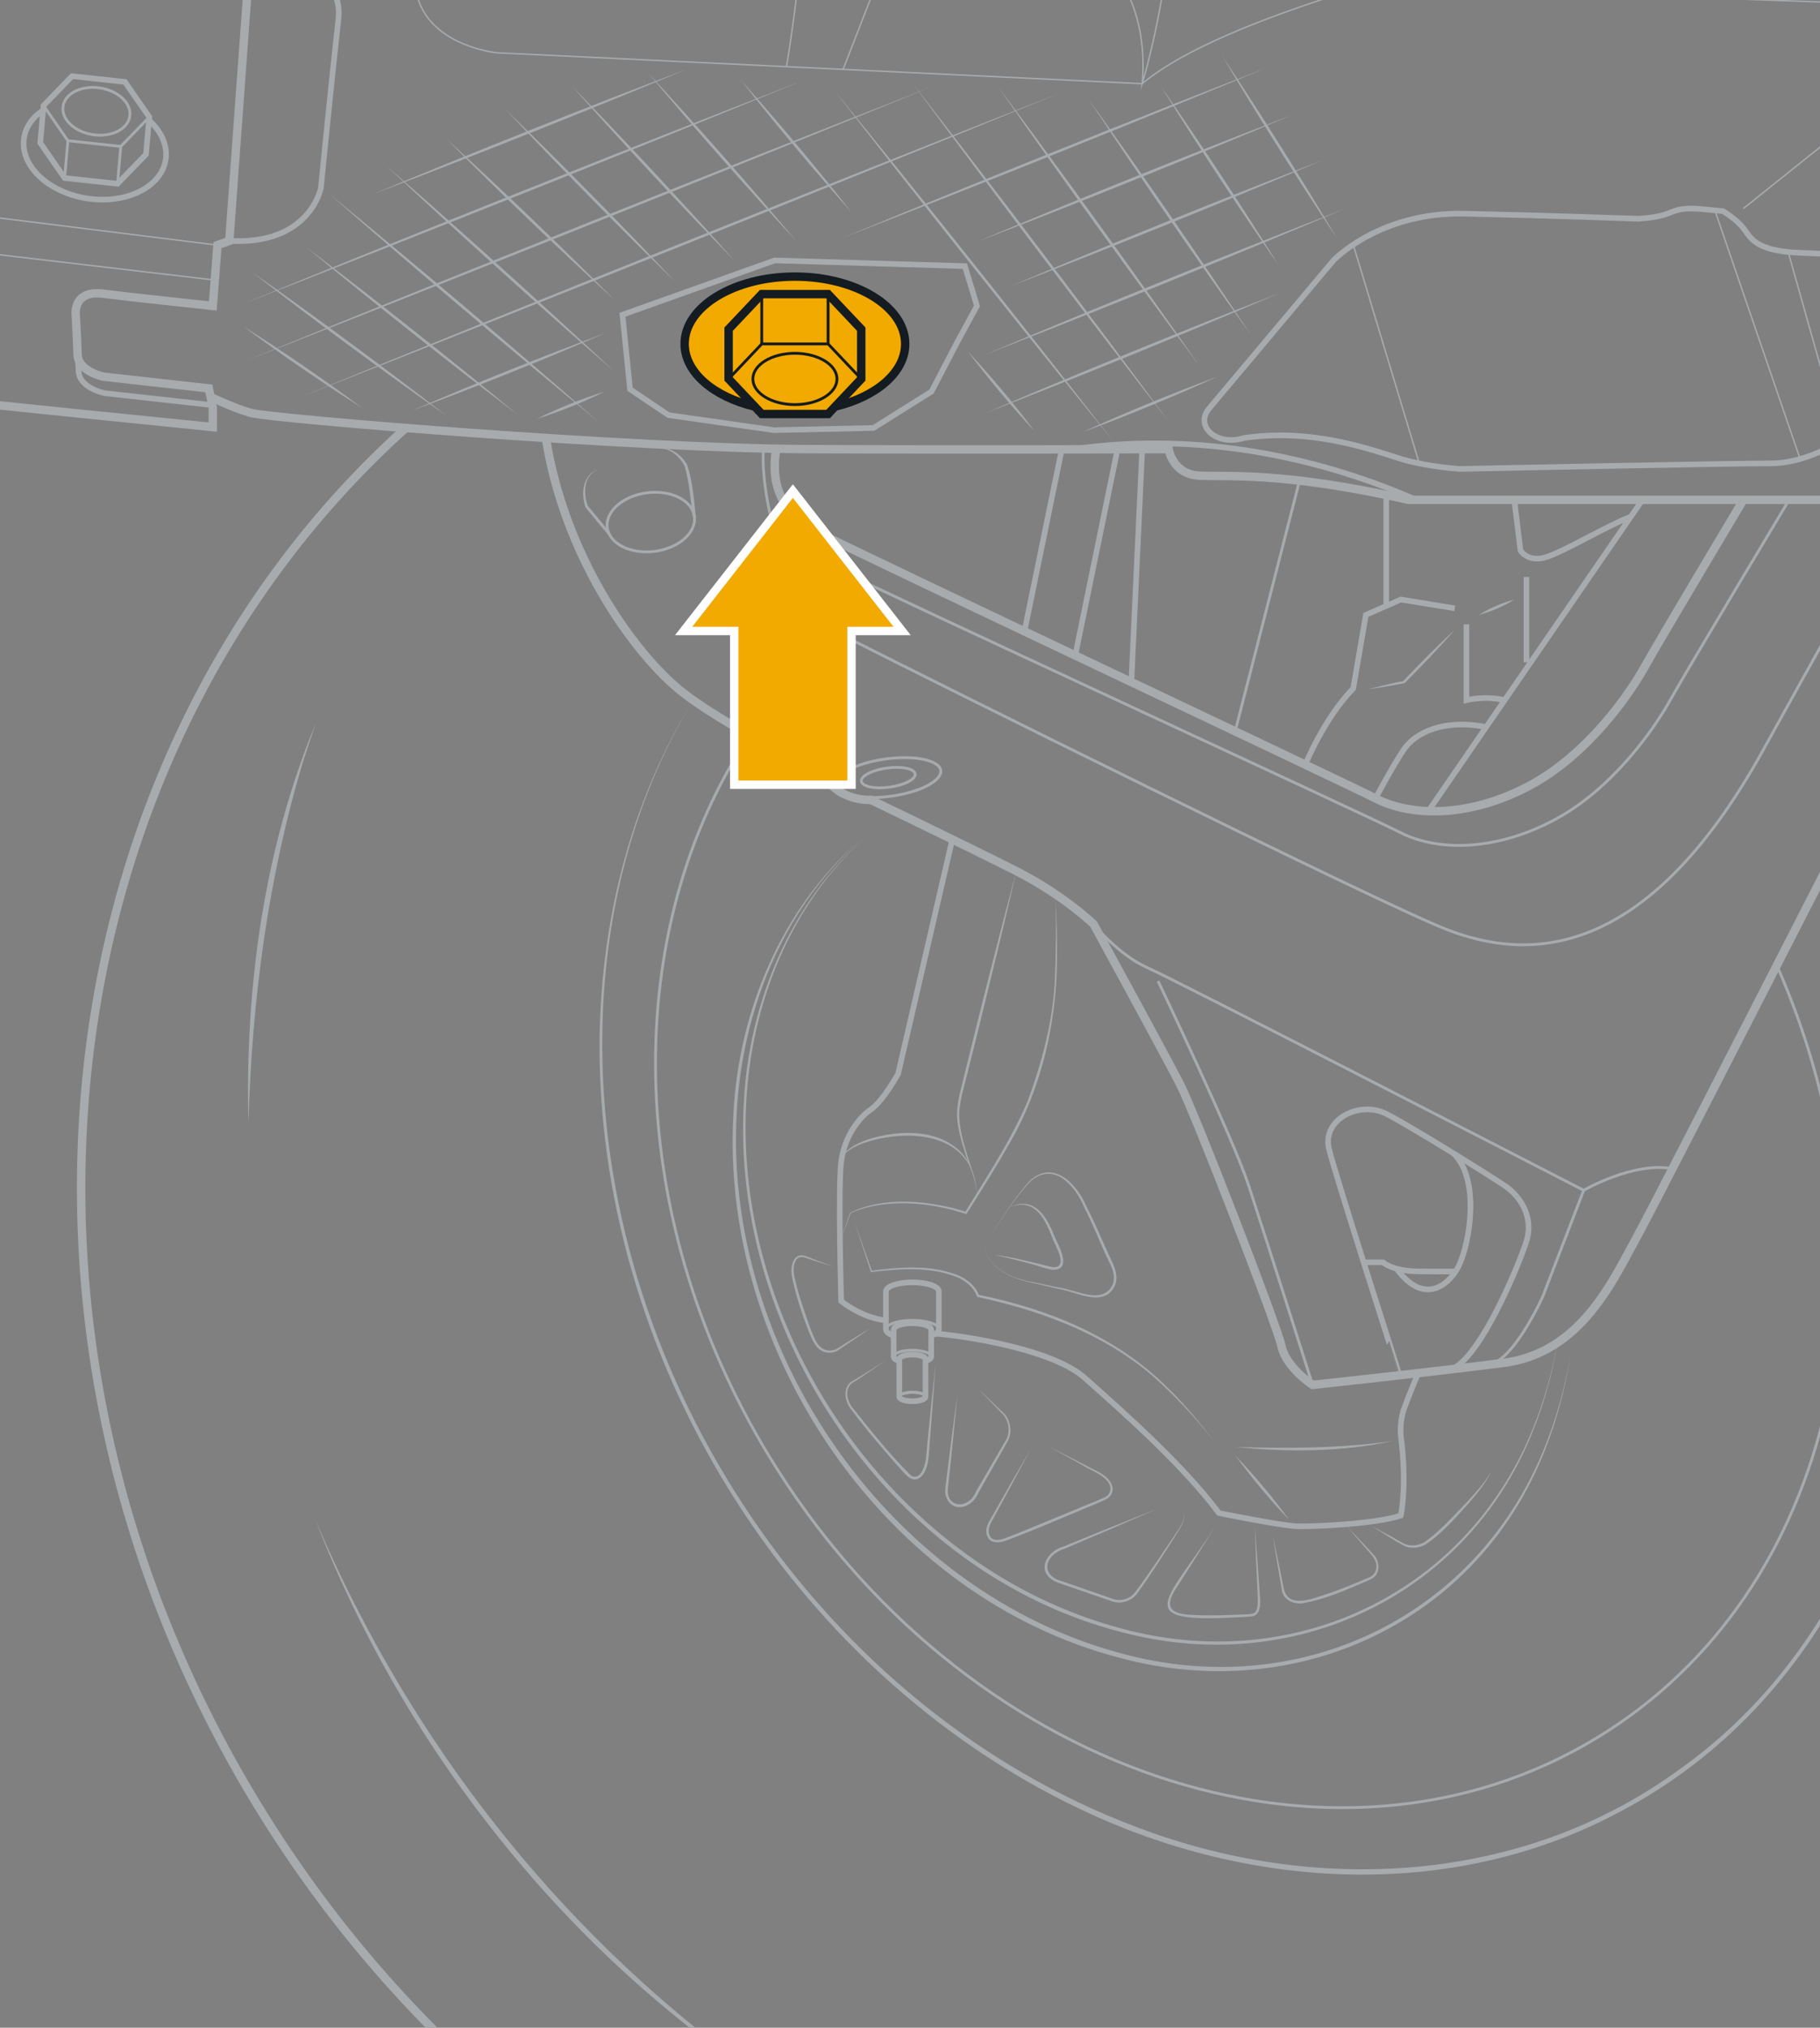 <?xml version="1.0" encoding="UTF-8"?><svg xmlns="http://www.w3.org/2000/svg" width="325" height="362" viewBox="0 0 325 362"><rect x="0" y="0" width="325" height="362" fill="#808080" stroke="none"/><g id="uuid-30154593-2d62-41d2-8bd2-15431ec624c9"><ellipse cx="17.217" cy="19.871" rx="4.218" ry="6.026" transform="translate(-5.004 33.925) rotate(-81.406)" style="fill:none; stroke:#a7abae; stroke-miterlimit:10; stroke-width:.5px;"/><path d="m26.672,21.528c1.984,1.812,3.125,4.085,2.971,6.423-.317,4.946-6.26,8.334-13.28,7.582-7.021-.761-12.456-5.39-12.139-10.336.145-2.274,1.477-4.212,3.56-5.571" style="fill:none; stroke:#a7abae; stroke-miterlimit:10;"/><polygon points="26.658 20.893 22.307 14.621 12.865 13.599 7.775 18.849 7.188 25.512 11.539 31.784 20.981 32.806 26.071 27.556 26.658 20.893" style="fill:none; stroke:#a7abae; stroke-miterlimit:10;"/><polyline points="7.775 18.849 12.126 25.12 21.568 26.142 26.658 20.893" style="fill:none; stroke:#a7abae; stroke-miterlimit:10; stroke-width:.5px;"/><line x1="12.126" y1="25.12" x2="11.539" y2="31.784" style="fill:none; stroke:#a7abae; stroke-miterlimit:10; stroke-width:.5px;"/><polygon points="172.296 47.511 138.343 46.494 111.153 56.189 112.506 69.49 119.374 74.112 138.207 76.795 155.981 76.405 166.344 69.896 171.079 60.811 174.46 54.61 172.296 47.511" style="fill:none; stroke:#a7abae; stroke-miterlimit:10;"/><path d="m37.294,70.837c.541.006,3.788,1.809,7.44,2.869s68.448,6.336,99.155,6.471,64.795,0,64.795,0c0,0,.676,4.464,5.411,4.734s14.745-.812,37.47,4.329h123.909" style="fill:none; stroke:#a7abae; stroke-miterlimit:10; stroke-width:1.5px;"/><path d="m359.783,89.24s-63.172,123.774-67.501,131.62-10.01,20.697-23.808,22.455c-13.798,1.758-34.089,3.923-34.089,3.923,0,0-4.734-3.111-5.546-6.899s-15.421-41.529-18.127-46.804-15.421-28.542-15.421-28.542c0,0-5.276-5.14-13.798-9.469s-25.972-12.716-25.972-12.716c0,0-5.952.406-8.657-4.87,0,0-18.127-8.522-25.972-15.15-7.846-6.628-20.06-23.452-23.422-44.597" style="fill:none; stroke:#a7abae; stroke-miterlimit:10; stroke-width:1.5px;"/><path d="m138.609,80.038c-.57,3.939-.998,10.636,7.552,15.053s92.766,44.032,99.464,47.452,17.1,3.277,27.502-2.28,17.812-16.245,20.662-21.375,17.527-29.649,17.527-29.649" style="fill:none; stroke:#a7abae; stroke-miterlimit:10; stroke-width:1.5px;"/><path d="m138.358,83.716c.612,5.524,1.827,13.056,10.377,17.473s94.654,44.032,101.351,47.452,17.1,3.277,27.502-2.28,17.812-16.245,20.662-21.375,21.071-35.476,21.071-35.476" style="fill:none; stroke:#a7abae; stroke-miterlimit:10; stroke-width:.5px;"/><path d="m136.334,80.06c-.575,6.624,2.56,27.429,15.385,33.984,12.825,6.555,94.598,47.218,106.584,51.881,14.255,5.546,35.487,6.116,56.577-32.073,17.825-32.277,25.08-44.611,25.08-44.611" style="fill:none; stroke:#a7abae; stroke-miterlimit:10; stroke-width:.5px;"/><ellipse cx="116.219" cy="93.206" rx="7.837" ry="5.272" transform="translate(-10.681 15.164) rotate(-7.138)" style="fill:none; stroke:#a7abae; stroke-miterlimit:10; stroke-width:.5px;"/><ellipse cx="158.615" cy="138.824" rx="4.845" ry="1.721" transform="translate(-17.228 22.592) rotate(-7.729)" style="fill:none; stroke:#a7abae; stroke-miterlimit:10; stroke-width:.5px;"/><ellipse cx="158.615" cy="138.824" rx="9.459" ry="3.36" transform="translate(-17.228 22.592) rotate(-7.729)" style="fill:none; stroke:#a7abae; stroke-miterlimit:10; stroke-width:.5px;"/><path d="m249.906,245.524c.052-.006-11.304-35.185-12.586-40.43s5.478-8.741,10.373-6.177,18.531,11.072,21.095,12.82,5.245,5.421,3.73,10.053-8.168,20.514-13.292,22.655" style="fill:none; stroke:#a7abae; stroke-miterlimit:10;"/><path d="m259.525,205.886c4.835,4.57,2.98,15.905.989,20.071-1.423,2.976-5.95,7.566-11.15.522" style="fill:none; stroke:#a7abae; stroke-miterlimit:10;"/><path d="m243.509,225.357h3.46s1.576,1.549,6.278,1.621c2.147.027,4.62.027,6.676.027" style="fill:none; stroke:#a7abae; stroke-miterlimit:10;"/><path d="m252.958,89.241c-20.083-8.733-41.389-11.994-61.617-9.013h-.018" style="fill:none; stroke:#a7abae; stroke-miterlimit:10;"/><path d="m324.829,157.643c10.748,20.405,17.237,43.217,17.722,66.331,1.159,39.745-16.83,80.1-52.873,99.255-29.329,15.917-64.8,14.327-94.687.722-52.143-23.688-87.762-79.602-87.931-136.785-.013-21.693,5.254-43.636,16.713-62.17-11.304,18.595-16.398,40.525-16.224,62.169.349,59.535,39.342,117.899,95.34,138.986,31.773,12.16,68.71,10.269,96.722-10.061,29.201-20.524,43.379-57.15,42.434-92.105-.345-23.081-6.624-45.879-17.216-66.341h0Z" style="fill:#a7abae; stroke-width:0px;"/><path d="m317.292,172.354c23.353,52.857,10.689,111.847-32.059,137.846-47.295,28.779-113.523,6.26-147.919-50.285-26.442-43.464-26.379-94.382-3.442-128.688" style="fill:none; stroke:#a7abae; stroke-miterlimit:10; stroke-width:.5px;"/><path d="m153.484,150.082c-13.775,12.283-21.002,30.535-21.936,48.719-2.285,42.519,27.395,85.465,68.874,96.427,31.118,8.403,62.528-6.033,75.068-36.012,2.353-5.625,4.004-11.541,4.982-17.569-.898,6.04-2.471,11.987-4.756,17.663-12.153,30.416-44.223,45.057-75.5,36.724-42.019-10.767-71.729-54.426-69.246-97.267.953-18.27,8.567-36.587,22.515-48.686h0Z" style="fill:#a7abae; stroke-width:0px;"/><path d="m154.684,149.352c-13.431,11.938-20.51,29.715-21.422,47.428-2.247,41.432,26.653,83.323,67.096,93.974,30.258,8.19,61.016-5.937,73.133-35.14,2.283-5.482,3.882-11.245,4.825-17.115-.883,5.879-2.424,11.665-4.656,17.186-11.871,29.56-43.03,43.797-73.458,35.675-40.849-10.505-69.77-52.93-67.375-94.603.926-17.778,8.295-35.603,21.855-47.403h0Z" style="fill:#a7abae; stroke-width:0px;"/><path d="m345.302,117.595c3.705,5.046,7.22,10.291,10.535,15.744,57.061,93.802,33.916,212.072-51.698,264.16-85.623,52.078-201.284,18.253-258.353-75.558C-5.251,238.039,7.875,134.571,72.463,76.405" style="fill:none; stroke:#a7abae; stroke-miterlimit:10; stroke-width:1.5px;"/><path d="m-37.814,73.381s10.686,3.981,12.874,4.809,3.366,1.417,2.861-.602-1.43-5.974-1.43-5.974c0,0,.421-1.807,9.087-.777s52.421,5.405,52.421,5.405v-3.45l-.704-3.45-18.817-2.094s-4.544-.935-4.628-3.964-.337-7.236-.337-7.236c0,0-.421-4.291,4.88-3.618s19.605,2.188,19.605,2.188l.841-10.854,2.104-.757,6.311-86.498" style="fill:none; stroke:#a7abae; stroke-miterlimit:10; stroke-width:1.5px;"/><path d="m38.356,72.371l-19.699-2.178s-4.544-.935-4.628-3.964l-.212-3.929" style="fill:none; stroke:#a7abae; stroke-miterlimit:10;"/><polyline points="38.84 43.763 -26.707 35.601 -44.63 28.112" style="fill:none; stroke:#a7abae; stroke-miterlimit:10; stroke-width:.25px;"/><line x1="38.356" y1="49.998" x2="-19.723" y2="43.174" style="fill:none; stroke:#a7abae; stroke-miterlimit:10; stroke-width:.25px;"/><path d="m108.588,95.464l-4.038-4.884c-.62-1.849-.639-4.158.666-5.718.404-.521.984-.849,1.546-1.146-.544.334-1.09.693-1.448,1.224-1.2,1.445-.853,4.012-.378,5.322-0,0,4.038,4.884,4.038,4.884l-.385.319h0Z" style="fill:#a7abae; stroke-width:0px;"/><path d="m123.748,92.257c-.448-2.998-.634-6.102-1.482-9.002-.683-1.476-2.35-3.049-4.034-3.195,1.813-.153,3.711,1.437,4.498,3.0.968,2.964,1.191,6.077,1.516,9.146,0,0-.497.051-.497.051h0Z" style="fill:#a7abae; stroke-width:0px;"/><path d="m195.292,164.992s4.438,5.481,9.559,7.741,77.951,39.763,77.951,39.763c0,0,8.895-5.158,15.854-3.859" style="fill:none; stroke:#a7abae; stroke-miterlimit:10; stroke-width:.5px;"/><path d="m282.802,212.496l-7.31,18.978s-5.234,11.634-9.737,12.182" style="fill:none; stroke:#a7abae; stroke-miterlimit:10; stroke-width:.5px;"/><path d="m206.794,175.143s13.333,27.864,16.163,36.45,11.429,35.645,11.429,35.645" style="fill:none; stroke:#a7abae; stroke-miterlimit:10; stroke-width:.5px;"/><path d="m145.216,377.054c-18.951-11.1-35.986-25.497-50.384-42.071-16.318-18.801-29.499-40.393-38.499-63.609,2.308,5.378,4.768,10.687,7.46,15.877,18.63,36.404,46.735,68.01,81.422,89.803h0Z" style="fill:#a7abae; stroke-width:0px;"/><path d="m366.107,52.216l-33.772,24.189s-8.105,6.319-16.098,6.319-55.611.992-55.611.992c0,0-4.841-.317-9.231-1.442s-15.799-6.07-29.255-4.083c-4.894,1.532-8.877-2.111-6.232-5.26l22.206-26.436s8.214-8.687,23.412-8.349,30.958.901,30.958.901c0,0,3.377-.132,5.291-.91s2.927-1.116,6.417-.778l3.49.338s2.318,1.351,3.635,3.039,1.993,4.053,9.986,4.39c7.993.338,53.472,2.252,53.472,2.252" style="fill:none; stroke:#a7abae; stroke-miterlimit:10;"/><line x1="241.649" y1="43.675" x2="253.442" y2="82.736" style="fill:none; stroke:#a7abae; stroke-miterlimit:10; stroke-width:.25px;"/><line x1="306.231" y1="37.554" x2="321.445" y2="81.929" style="fill:none; stroke:#a7abae; stroke-miterlimit:10; stroke-width:.25px;"/><polyline points="319.322 44.986 325.13 65.612 349.781 46.324" style="fill:none; stroke:#a7abae; stroke-miterlimit:10; stroke-width:.25px;"/><line x1="311.317" y1="37.226" x2="367.007" y2="-7.335" style="fill:none; stroke:#a7abae; stroke-miterlimit:10; stroke-width:.25px;"/><path d="m83.764-72.51s-8.624,54.49-9.604,67.426,14.505,14.505,14.505,14.505l115.301,5.524c14.553-12.312,57.773-22.28,57.773-22.28l8.624-11.983,5.594,17.949,58.594,2.053-5.692-17.013-58.497-2.989" style="fill:none; stroke:#a7abae; stroke-linecap:round; stroke-linejoin:round; stroke-width:.25px;"/><path d="m44.792-9.742s16.824,2.699,15.648,13.087-3.136,30.185-3.136,30.185c0,0-1.865,10.261-16.36,9.476" style="fill:none; stroke:#a7abae; stroke-miterlimit:10;"/><path d="m163.343-22.528s43.611,3.012,40.622,37.473c0,0,11.809-38.438,0-58.438" style="fill:none; stroke:#a7abae; stroke-miterlimit:10; stroke-width:.25px;"/><path d="m140.442,11.902s4.761-27.57,2.365-38.546-9.464-40.965-9.464-40.965" style="fill:none; stroke:#a7abae; stroke-miterlimit:10; stroke-width:.25px;"/><line x1="150.554" y1="12.386" x2="184.708" y2="-75.45" style="fill:none; stroke:#a7abae; stroke-miterlimit:10; stroke-width:.25px;"/><line x1="255.06" y1="144.811" x2="293.1" y2="89.51" style="fill:none; stroke:#a7abae; stroke-miterlimit:10;"/><path d="m233.086,136.508s3.37-8.307,8.563-13.599l2.253-13.133,6.239-2.744,9.637,1.568" style="fill:none; stroke:#a7abae; stroke-miterlimit:10;"/><line x1="247.545" y1="108.174" x2="247.545" y2="88.367" style="fill:none; stroke:#a7abae; stroke-miterlimit:10;"/><line x1="202.029" y1="121.77" x2="203.965" y2="80.192" style="fill:none; stroke:#a7abae; stroke-miterlimit:10;"/><path d="m170.056,149.854l-9.679,41.854s-2.679,4.86-4.854,6.35-4.724,4.822-5.312,9.33,0,24.893,0,24.893c0,0,3.681,3.04,7.993,3.432" style="fill:none; stroke:#a7abae; stroke-miterlimit:10;"/><line x1="21.568" y1="26.142" x2="20.981" y2="32.806" style="fill:none; stroke:#a7abae; stroke-miterlimit:10; stroke-width:.5px;"/><path d="m44.371,200.449c-.651-24.134,2.74-48.782,11.962-71.192-.494,1.489-1.666,5.035-2.14,6.457-6.345,20.958-9.209,42.879-9.822,64.734h0Z" style="fill:#a7abae; stroke-width:0px;"/><path d="m160.591,242.636c0-.441,1.047-.798,2.338-.798s2.338.357,2.338.798v6.722c0,.441-1.047.798-2.338.798s-2.338-.357-2.338-.798v-6.722Z" style="fill:none; stroke:#a7abae; stroke-miterlimit:10; stroke-width:.5px;"/><path d="m160.591,249.358c0-.441,1.047-.798,2.338-.798s2.338.357,2.338.798" style="fill:none; stroke:#a7abae; stroke-miterlimit:10; stroke-width:.5px;"/><path d="m160.591,242.636c0-.441,1.047-.798,2.338-.798s2.338.357,2.338.798v6.722c0,.441-1.047.798-2.338.798s-2.338-.357-2.338-.798v-6.722Z" style="fill:none; stroke:#a7abae; stroke-miterlimit:10;"/><path d="m160.591,249.358c0-.441,1.047-.798,2.338-.798s2.338.357,2.338.798" style="fill:none; stroke:#a7abae; stroke-miterlimit:10; stroke-width:.5px;"/><path d="m165.269,243.012c.625-.208,1.015-.498,1.015-.815v-4.819c0-.634-1.504-1.151-3.352-1.151-1.857,0-3.352.516-3.352,1.151v4.819c0,.317.39.607,1.015.815" style="fill:none; stroke:#a7abae; stroke-miterlimit:10;"/><path d="m159.577,242.192c0-.632,1.501-1.144,3.352-1.144s3.352.512,3.352,1.144" style="fill:none; stroke:#a7abae; stroke-miterlimit:10; stroke-width:.5px;"/><path d="m166.284,238.456c.852-.29,1.368-.689,1.368-1.132v-6.785c0-.888-2.12-1.612-4.72-1.612-2.609,0-4.729.725-4.729,1.612v6.785c0,.444.534.852,1.377,1.141" style="fill:none; stroke:#a7abae; stroke-miterlimit:10;"/><path d="m158.208,237.323c0-.89,2.114-1.611,4.721-1.611s4.721.721,4.721,1.611" style="fill:none; stroke:#a7abae; stroke-miterlimit:10; stroke-width:.5px;"/><path d="m167.052,238.109c2.074.042,20.299,2.215,26.662,7.887s17.396,15.331,23.948,24.124c0,0,11.155,2.273,14.005,2.358s13.865-.389,18.474-1.909c0,0,1.185-5.32,0-14.249,0,0-.231-2.47.527-4.655s2.577-6.522,2.577-6.522" style="fill:none; stroke:#a7abae; stroke-miterlimit:10;"/><path d="m184.074,258.654c-2.194,4.136-4.407,8.254-6.649,12.354-.541.926-1.192,2.044-.702,3.112.484,1.116,1.872.839,2.812.473,2.181-.814,4.343-1.722,6.504-2.615l6.49-2.676c1.07-.475,3.82-1.528,4.827-2.028,1.067-.533,1.215-1.812.494-2.712-1.041-1.406-2.83-1.952-4.286-2.847,0,0-6.141-3.401-6.141-3.401,0,0,6.26,3.187,6.26,3.187,1.513.88,3.348,1.41,4.452,2.857.365.485.618,1.113.535,1.77-.087.662-.573,1.195-1.101,1.506-1.066.551-3.739,1.578-4.864,2.087,0,0-6.475,2.718-6.475,2.718-2.171.88-4.331,1.773-6.541,2.581-1.082.45-2.819.633-3.36-.728-.543-1.256.105-2.409.75-3.447,2.307-4.082,4.642-8.147,6.996-12.193h0Z" style="fill:#a7abae; stroke-width:0px;"/><path d="m211.148,269.574c.969,1.808-.753,3.639-1.596,5.144-2.018,3.189-4.036,6.365-6.254,9.426-1.056,1.795-3.388,2.41-5.175,1.574,0,0-8.662-2.978-8.662-2.978-.712-.228-1.486-.559-2.081-1.121-2.137-2.068.16-4.877,2.43-5.481,5.647-2.312,11.307-4.592,16.983-6.829-5.589,2.447-11.194,4.851-16.812,7.224-3.396,1.058-4.318,4.702-.351,5.75-0,0,8.634,3.001,8.634,3.001,1.708.785,3.694.251,4.697-1.397,1.992-2.583,4.563-6.541,6.434-9.271.894-1.48,2.651-3.213,1.752-5.043h0Z" style="fill:#a7abae; stroke-width:0px;"/><path d="m174.637,247.885l4.292,4.098c1.555,1.294,2.008,3.831.875,5.567-1.361,2.39-3.785,6.689-5.129,9.032-1.162,2.825-4.902,3.652-5.826.317-.197-.917.123-2.107.183-3.013.591-4.878,1.225-9.846,1.901-14.706-.487,5.377-1.039,10.85-1.633,16.221-.614,3.872,3.635,4.184,4.955.932,1.345-2.315,3.835-6.612,5.21-8.961,1.094-1.597.744-3.927-.713-5.221l-4.115-4.265h0Z" style="fill:#a7abae; stroke-width:0px;"/><path d="m158.204,242.802c-1.954,1.358-3.864,2.793-5.915,4.012-1.619,1.072-1.038,3.405.09,4.672,3.259,4.068,6.569,8.278,10.294,11.926,1.527.968,2.354-1.319,2.596-2.491.191-.999.34-3.649.479-4.705.405-4.211.842-8.419,1.305-12.623-.279,4.221-.584,8.437-.921,12.65l-.254,3.16c-.115,1.582-.332,3.457-1.724,4.492-1.673.969-2.983-1.436-4.013-2.372-2.784-3.194-5.539-6.4-8.07-9.811-1.186-1.36-1.74-4.034.098-5.13,2.071-1.156,4.041-2.493,6.038-3.779h0Z" style="fill:#a7abae; stroke-width:0px;"/><path d="m155.607,237.003c-2.045,1.408-4.088,2.819-6.157,4.19-.566.269-1.184.352-1.8.269-1.913-.283-2.653-2.381-3.286-3.892-1.236-3.228-2.306-6.474-2.985-9.87-.271-1.782.337-4.321,2.669-3.389,1.604.619,3.169,1.284,4.819,1.771-1.11-.268-2.203-.604-3.289-.96l-1.615-.553c-2.109-.787-2.407,1.547-2.161,3.079.691,3.297,1.848,6.579,2.996,9.749.622,1.484,1.187,3.325,2.917,3.672.491.107,1.164-.003,1.548-.165,2.098-1.326,4.222-2.613,6.344-3.902h0Z" style="fill:#a7abae; stroke-width:0px;"/><path d="m217.021,272.479c-2.139,3.446-4.299,6.878-6.487,10.293-2.351,3.323-2.523,5.307,2.153,5.52,3.023.178,6.06.073,9.088-.056.964-.105,2.197.129,2.572-.708.358-.835.266-1.904.233-2.893-.204-4.05-.375-8.102-.52-12.155.329,4.042.633,8.086.903,12.131.112,1.341.338,3.905-1.633,3.985-22.089,1.452-15.377-2.034-6.309-16.115h0Z" style="fill:#a7abae; stroke-width:0px;"/><path d="m227.273,274.051c.687,3.189,1.35,6.384,1.98,9.586.874,3.824,5.627,1.538,8.116.795,1.535-.53,3.052-1.117,4.557-1.737l2.247-.954c.763-.279,1.364-.75,1.544-1.508.444-1.675-1.03-2.852-2.008-4.026,0,0-3.177-3.728-3.177-3.728l3.352,3.558c.555.611,1.098,1.163,1.66,1.827.757,1.025.897,2.668-.092,3.612-.318.315-.746.505-1.104.661-3.744,1.61-7.535,3.334-11.577,4.057-1.671.333-3.785-.607-3.895-2.493-.564-3.21-1.095-6.427-1.602-9.649h0Z" style="fill:#a7abae; stroke-width:0px;"/><path d="m245.043,272.479l3.088,1.667c.901.438,2.146,1.327,3.058,1.614,1.08.285,2.256.104,3.218-.467,2.806-1.995,5.179-4.688,7.576-7.168,1.545-1.735,3.211-3.425,4.314-5.486-.956,2.154-2.527,3.955-4.028,5.742-2.383,2.604-4.695,5.305-7.639,7.308-1.054.602-2.374.818-3.549.44-2.158-1.084-4.033-2.416-6.04-3.648h0Z" style="fill:#a7abae; stroke-width:0px;"/><path d="m152.537,218.007s3.179,8.93,3.179,8.93c0,0-.125-.076-.125-.076,5.114-.676,10.574-1.121,15.48.806,1.608.671,3.127,1.879,3.762,3.599l-.15-.131c12.421,2.521,24.679,7.462,33.763,16.555,3.053,2.939,5.765,6.205,8.305,9.582-2.609-3.327-5.431-6.484-8.49-9.387-9.115-9.005-21.344-13.667-33.669-16.342-.122-.028-.108-.003-.15-.132-.57-1.585-1.968-2.735-3.521-3.401-4.844-1.952-10.3-1.51-15.392-.907,0,0-.029-.089-.029-.089l-2.961-9.004h0Z" style="fill:#a7abae; stroke-width:0px;"/><path d="m220.59,259.835c3.474,3.63,6.695,7.476,9.652,11.539-3.476-3.628-6.693-7.478-9.652-11.539h0Z" style="fill:#a7abae; stroke-width:0px;"/><path d="m220.59,258.315c9.371.292,18.78.258,28.08-1.045-9.197,1.973-18.753,2.007-28.08,1.045h0Z" style="fill:#a7abae; stroke-width:0px;"/><path d="m176.344,221.332c2.415-3.608,4.691-7.342,7.592-10.589,4.242-3.778,8.367.641,10.073,4.632,1.335,2.58,2.47,5.257,3.65,7.892.845,1.983,2.348,4.093,1.402,6.325-2.051,3.995-6.933.948-10.139.486,0-0-4.229-.986-4.229-.986-2.832-.558-5.722-1.494-7.629-3.804-.948-1.044-1.631-2.682-.719-3.956h0Zm0,0c-.898,1.28-.21,2.9.744,3.935,1.926,2.29,4.785,3.204,7.635,3.687,0,0,4.251.894,4.251.894,3.021.313,7.809,3.233,9.679-.425.854-2.093-.657-4.081-1.448-5.951-1.174-2.654-2.271-5.326-3.579-7.901-1.609-3.869-5.374-8.283-9.581-4.71-2.964,3.152-5.263,6.905-7.701,10.471h0Z" style="fill:#a7abae; stroke-width:0px;"/><path d="m180.271,215.532c4.296-2.106,6.595,1.501,7.976,5.052.697,1.71,3.408,6.131-.249,6.109-1.095-.115-2.455-.67-3.509-.944-2.3-.648-4.627-1.219-6.969-1.734,3.535.407,7.092,1.429,10.508,2.224,2.97.064.241-4.071-.198-5.474-1.335-3.471-3.268-6.985-7.559-5.233h0Z" style="fill:#a7abae; stroke-width:0px;"/><path d="m149.949,221.791l1.864-5.294c5.61-2.701,12.259-2.274,18.184-.872.852.224,1.696.479,2.545.718,0,0-.211.076-.211.076,3.927-6.413,8.145-12.778,11.116-19.691,2.612-7.063,4.606-14.44,4.926-21.995.224-5.03.267-10.074.072-15.113.286,5.032.431,10.082.209,15.126-.549,9.996-3.154,20.236-8.128,28.952-2.52,4.429-5.208,8.752-7.959,13.036,0,0-.137-.04-.137-.04l-2.518-.731c-5.813-1.49-12.521-1.764-17.98.577,0,0-1.982,5.252-1.982,5.252h0Z" style="fill:#a7abae; stroke-width:0px;"/><path d="m181.495,155.523c-1.9,8.396-4.891,20.574-6.977,29.066,0,0-1.827,7.246-1.827,7.246-.572,2.419-1.37,4.81-1.413,7.265.117,3.721,1.544,7.274,2.64,10.797.36,1.197.525,2.459.412,3.701.199-2.54-1.01-4.831-1.807-7.176-.742-2.392-1.541-4.792-1.63-7.321-.013-2.557.811-4.964,1.356-7.381,2.755-11.23,6.248-25.079,9.244-36.198h0Z" style="fill:#a7abae; stroke-width:0px;"/><path d="m150.211,207.388c-.07-.586.25-1.149.637-1.572,1.212-1.277,2.896-1.97,4.532-2.524,5.364-1.599,12.3-1.782,16.42,2.6.767.881,1.341,1.91,1.719,2.998-2.973-6.791-11.839-6.937-18.028-5.231-1.625.479-3.279,1.1-4.556,2.241-.403.386-.751.9-.725,1.488h0Z" style="fill:#a7abae; stroke-width:0px;"/><line x1="220.57" y1="130.561" x2="232.06" y2="85.805" style="fill:none; stroke:#a7abae; stroke-miterlimit:10; stroke-width:.5px;"/><path d="m245.625,142.543s3.042-5.759,5.08-8.762,7.157-5.489,14.678-3.978" style="fill:none; stroke:#a7abae; stroke-miterlimit:10;"/><path d="m270.438,89.51l1.073,8.76s1.394,2.372,4.933,1.085,10.691-5.56,14.783-7.123" style="fill:none; stroke:#a7abae; stroke-miterlimit:10;"/><path d="m261.859,111.474v13.522s3.26-.85,6.832,0" style="fill:none; stroke:#a7abae; stroke-miterlimit:10;"/><path d="m272.583,118.235v-15.233" style="fill:none; stroke:#a7abae; stroke-miterlimit:10;"/><path d="m259.778,112.435c-2.86,3.299-5.883,6.449-8.966,9.539-2.172.407-4.351.776-6.542,1.083,1.923-.468,4.792-1.246,6.277-1.44,2.986-3.151,6.033-6.245,9.231-9.181h0Z" style="fill:#a7abae; stroke-width:0px;"/><path d="m264.111,109.758c1.973-1.22,4.085-2.133,6.328-2.726-1.971,1.223-4.086,2.131-6.328,2.726h0Z" style="fill:#a7abae; stroke-width:0px;"/><line x1="182.993" y1="112.435" x2="189.6" y2="80.225" style="fill:none; stroke:#a7abae; stroke-miterlimit:10;"/><line x1="191.989" y1="117.087" x2="199.554" y2="80.204" style="fill:none; stroke:#a7abae; stroke-miterlimit:10;"/><path d="m238.849,42.712c-6.919-10.381-14.231-21.994-20.594-32.726,6.922,10.38,14.229,21.996,20.594,32.726h0Z" style="fill:#a7abae; stroke-width:0px;"/><path d="m228.425,47.511c-7.083-10.171-14.579-21.559-21.113-32.091,7.085,10.169,14.576,21.56,21.113,32.091h0Z" style="fill:#a7abae; stroke-width:0px;"/><path d="m223.338,59.742c-9.6-13.366-19.867-28.271-28.926-42.009,9.602,13.364,19.865,28.273,28.926,42.009h0Z" style="fill:#a7abae; stroke-width:0px;"/><path d="m214.27,65.435c-11.905-15.943-24.712-33.688-36.084-50.015,11.908,15.941,24.709,33.689,36.084,50.015h0Z" style="fill:#a7abae; stroke-width:0px;"/><path d="m208.875,75.512c-14.973-19.275-31.5-41.106-45.984-60.752,14.975,19.274,31.499,41.108,45.984,60.752h0Z" style="fill:#a7abae; stroke-width:0px;"/><path d="m198.865,78.861c-16.219-19.905-34.149-42.45-49.887-62.738,16.221,19.904,34.147,42.452,49.887,62.738h0Z" style="fill:#a7abae; stroke-width:0px;"/><path d="m152.059,37.908c-6.589-7.366-13.567-15.703-19.652-23.49,6.591,7.364,13.565,15.705,19.652,23.49h0Z" style="fill:#a7abae; stroke-width:0px;"/><path d="m184.748,76.981c-4.208-4.506-8.163-9.229-11.854-14.169,4.21,4.504,8.161,9.231,11.854,14.169h0Z" style="fill:#a7abae; stroke-width:0px;"/><path d="m142.153,42.992c-8.786-9.471-18.185-20.128-26.479-30.034,8.788,9.469,18.183,20.13,26.479,30.034h0Z" style="fill:#a7abae; stroke-width:0px;"/><path d="m131.193,46.586c-9.596-9.83-19.892-20.888-29.007-31.166,9.598,9.828,19.89,20.89,29.007,31.166h0Z" style="fill:#a7abae; stroke-width:0px;"/><path d="m120.533,50.26c-9.961-9.652-20.666-20.521-30.159-30.634,9.963,9.65,20.664,20.523,30.159,30.634h0Z" style="fill:#a7abae; stroke-width:0px;"/><path d="m109.85,53.66c-9.941-9.073-20.632-19.313-30.118-28.86,9.943,9.071,20.63,19.315,30.118,28.86h0Z" style="fill:#a7abae; stroke-width:0px;"/><path d="m109.85,66.453c-13.404-11.647-27.909-24.724-40.873-36.86,13.406,11.645,27.907,24.727,40.873,36.86h0Z" style="fill:#a7abae; stroke-width:0px;"/><path d="m106.802,75.248c-15.675-12.839-32.685-27.234-47.936-40.575,15.676,12.837,32.684,27.236,47.936,40.575h0Z" style="fill:#a7abae; stroke-width:0px;"/><path d="m92.539,74.112c-12.386-9.394-25.79-20.008-37.768-29.917,12.387,9.392,25.788,20.01,37.768,29.917h0Z" style="fill:#a7abae; stroke-width:0px;"/><path d="m79.818,74.294c-11.468-8.067-23.874-17.229-34.952-25.824,11.47,8.064,23.872,17.231,34.952,25.824h0Z" style="fill:#a7abae; stroke-width:0px;"/><path d="m64.71,72.849c-7.016-4.42-14.538-9.581-21.182-14.542,7.017,4.417,14.537,9.583,21.182,14.542h0Z" style="fill:#a7abae; stroke-width:0px;"/><path d="m193.301,77.156c7.643-3.498,16.194-7.019,24.087-9.909-7.641,3.5-16.195,7.016-24.087,9.909h0Z" style="fill:#a7abae; stroke-width:0px;"/><path d="m176.057,73.706c16.834-7.22,35.487-14.832,52.57-21.444-16.833,7.223-35.489,14.83-52.57,21.444h0Z" style="fill:#a7abae; stroke-width:0px;"/><path d="m175.802,63.361c20.67-8.734,43.54-18.01,64.457-26.135-20.669,8.737-43.541,18.007-64.457,26.135h0Z" style="fill:#a7abae; stroke-width:0px;"/><path d="m180.455,51.095c17.878-7.569,37.678-15.564,55.803-22.524-17.877,7.572-37.679,15.562-55.803,22.524h0Z" style="fill:#a7abae; stroke-width:0px;"/><path d="m174.457,43.166c18.044-7.61,38.025-15.65,56.314-22.651-18.043,7.613-38.026,15.648-56.314,22.651h0Z" style="fill:#a7abae; stroke-width:0px;"/><path d="m95.855,74.782c3.92-1.944,7.969-3.575,12.144-4.885-3.919,1.946-7.97,3.573-12.144,4.885h0Z" style="fill:#a7abae; stroke-width:0px;"/><path d="m150.457,42.471c24.2-10.036,51.478-20.98,75.907-30.446-24.2,10.039-51.479,20.978-75.907,30.446h0Z" style="fill:#a7abae; stroke-width:0px;"/><path d="m73.655,73.276c10.928-4.736,23.087-9.616,34.261-13.742-10.927,4.739-23.088,9.613-34.261,13.742h0Z" style="fill:#a7abae; stroke-width:0px;"/><path d="m53.447,70.968c43.604-17.779,92.645-37.407,136.476-54.615-43.603,17.781-92.646,37.405-136.476,54.615h0Z" style="fill:#a7abae; stroke-width:0px;"/><path d="m43.782,64.45c39.208-15.99,83.319-33.611,122.754-49.03-39.207,15.992-83.319,33.609-122.754,49.03h0Z" style="fill:#a7abae; stroke-width:0px;"/><path d="m43.354,54.261c31.892-13.047,67.797-27.367,99.917-39.844-31.891,13.049-67.798,27.365-99.917,39.844h0Z" style="fill:#a7abae; stroke-width:0px;"/><path d="m66.585,34.673c17.932-7.493,37.79-15.404,55.965-22.286-17.931,7.496-37.791,15.401-55.965,22.286h0Z" style="fill:#a7abae; stroke-width:0px;"/><path d="m141.947,49.378c-10.875,0-19.694,5.382-19.694,12.021,0,5.09,5.192,9.444,12.518,11.191l.008-.008,1.249,1.328h11.847l1.249-1.32c7.334-1.747,12.518-6.101,12.518-11.191,0-6.639-8.812-12.021-19.694-12.021Z" style="fill:#f2a900; stroke-width:0px;"/><ellipse cx="141.951" cy="67.653" rx="7.508" ry="4.58" style="fill:none; stroke:#141b21; stroke-miterlimit:10; stroke-width:.5px;"/><path d="m149.123,72.588c7.331-1.748,12.52-6.097,12.52-11.19,0-6.641-8.812-12.018-19.694-12.018-10.875,0-19.694,5.377-19.694,12.018,0,5.087,5.189,9.441,12.514,11.19" style="fill:none; stroke:#141b21; stroke-miterlimit:10; stroke-width:1.5px;"/><polygon points="130.109 67.653 136.03 73.91 147.872 73.91 153.793 67.653 153.793 58.765 147.872 52.508 136.03 52.508 130.109 58.765 130.109 67.653" style="fill:none; stroke:#141b21; stroke-miterlimit:10; stroke-width:1.5px;"/><polyline points="153.793 67.653 147.872 61.396 136.03 61.396 130.109 67.653" style="fill:none; stroke:#141b21; stroke-miterlimit:10; stroke-width:.5px;"/><line x1="147.872" y1="61.396" x2="147.872" y2="52.508" style="fill:none; stroke:#141b21; stroke-miterlimit:10; stroke-width:.5px;"/><line x1="136.03" y1="61.396" x2="136.03" y2="52.508" style="fill:none; stroke:#141b21; stroke-miterlimit:10; stroke-width:.5px;"/></g><g id="uuid-d4503af1-27c1-4435-8d47-00027f240ebc"><polygon points="161.089 112.643 141.584 87.67 122.079 112.643 131.116 112.643 131.116 140.096 152.052 140.096 152.052 112.643 161.089 112.643" style="fill:#f2a900; stroke:#fff; stroke-miterlimit:10; stroke-width:1.5px;"/></g></svg>